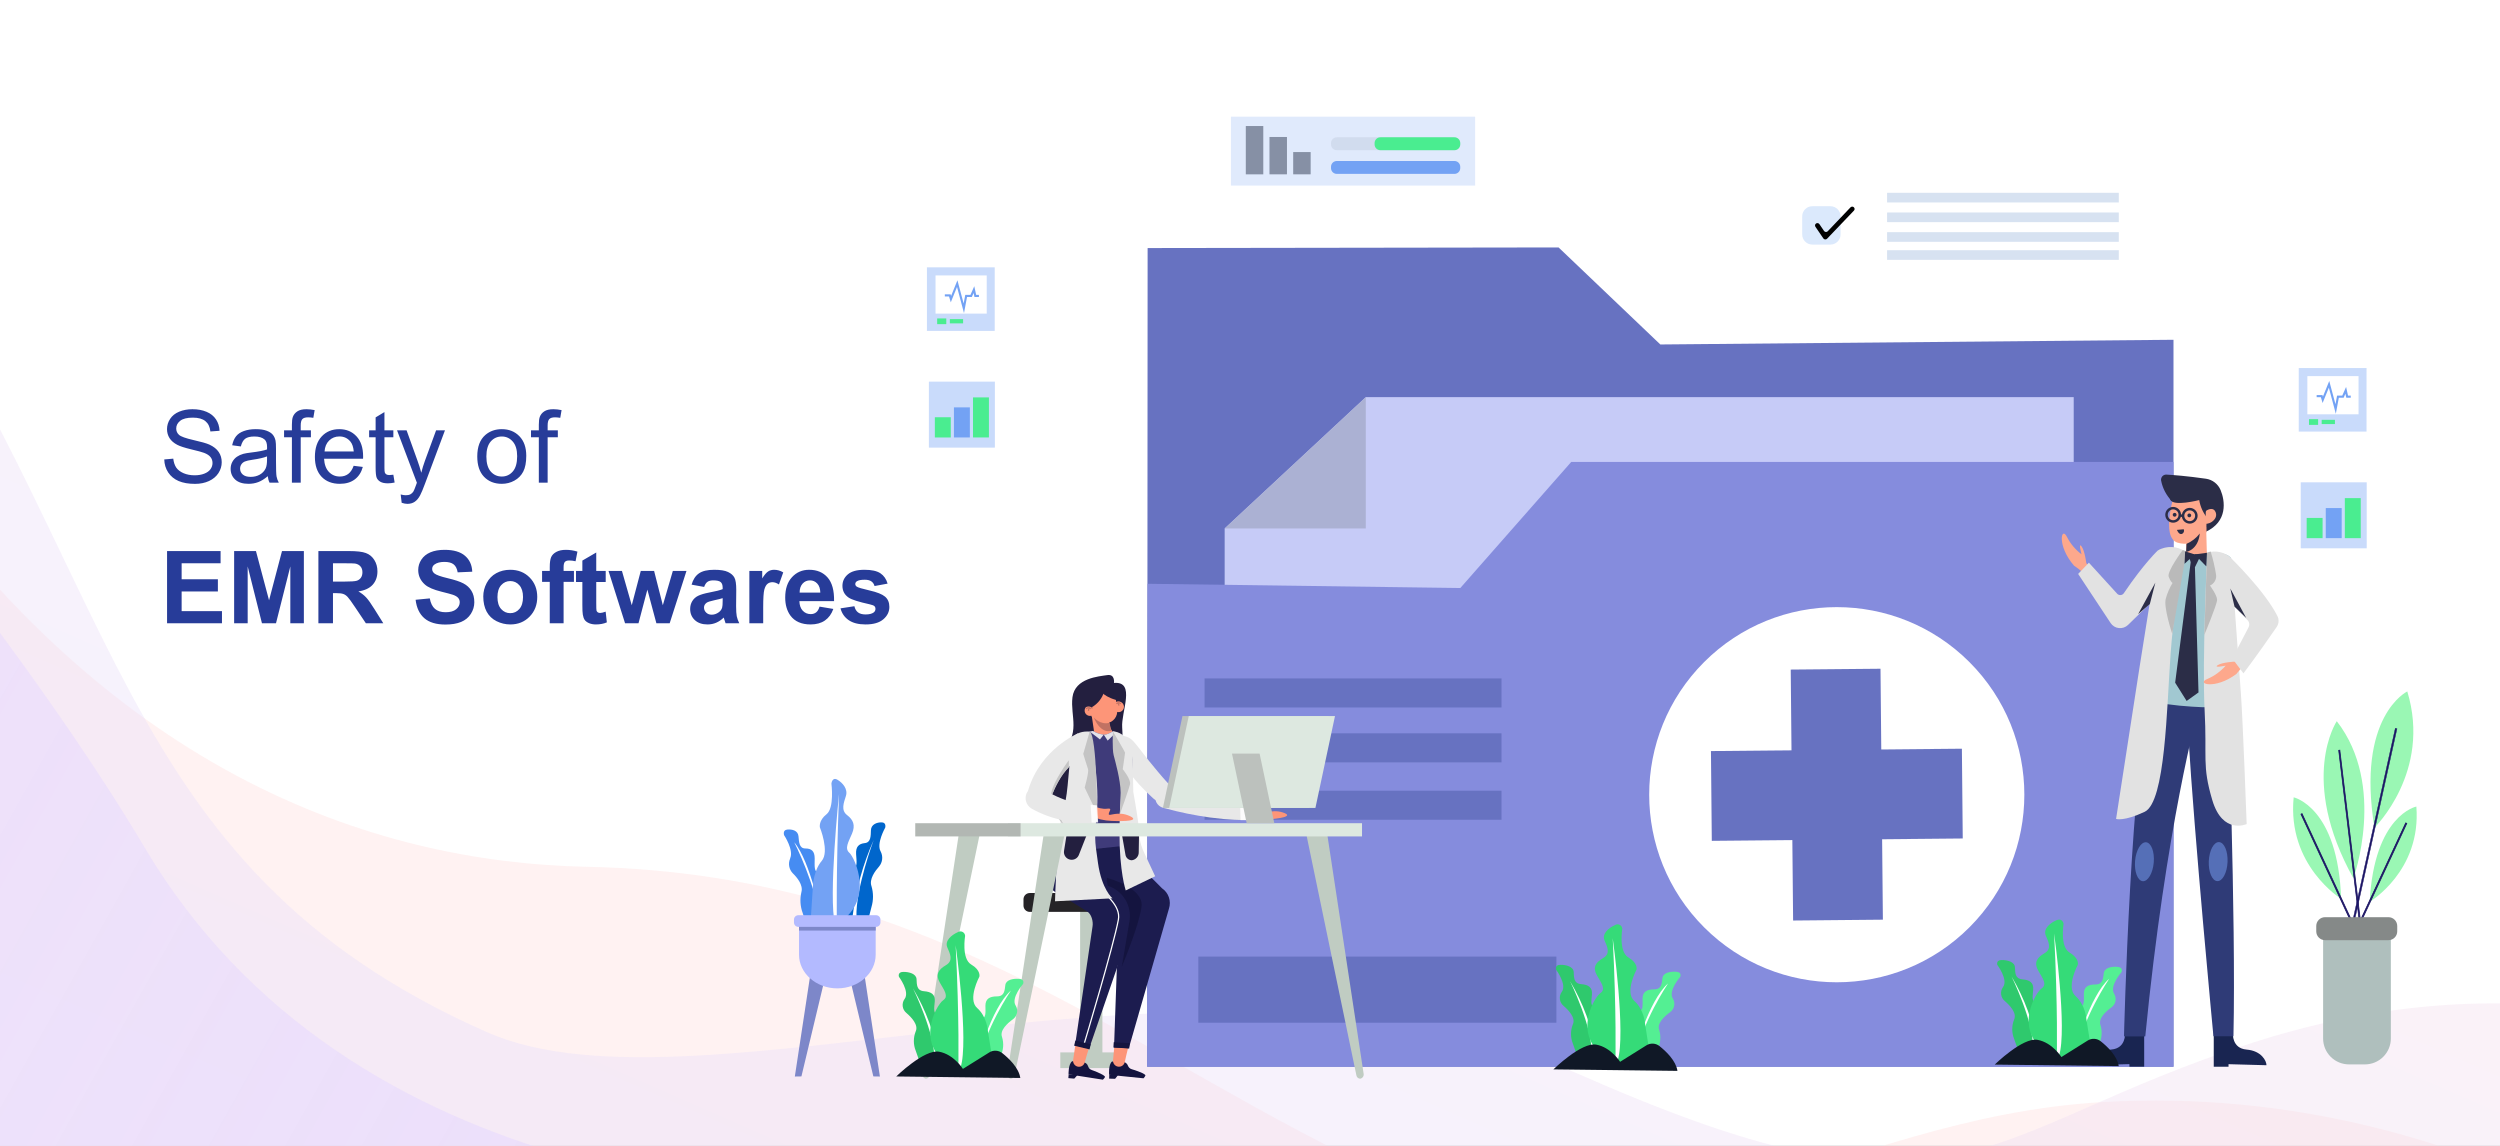 <svg width="1440" height="660" viewBox="0 0 1440 660" fill="none" xmlns="http://www.w3.org/2000/svg">
<rect x="0" y="0" width="1440" height="660" fill="#808080" stroke="none"/>
<g clip-path="url(#clip0_3203_25133)">
<rect width="1440" height="660" fill="white"/>
<path d="M94.61 264.639L99.801 264.186C100.047 266.266 100.614 267.977 101.503 269.32C102.41 270.644 103.81 271.722 105.701 272.554C107.592 273.367 109.719 273.773 112.083 273.773C114.182 273.773 116.036 273.461 117.643 272.837C119.251 272.213 120.442 271.362 121.217 270.284C122.011 269.188 122.409 267.996 122.409 266.71C122.409 265.405 122.03 264.271 121.274 263.306C120.518 262.323 119.269 261.5 117.53 260.838C116.414 260.403 113.946 259.732 110.126 258.824C106.306 257.898 103.63 257.028 102.098 256.215C100.113 255.175 98.628 253.889 97.645 252.357C96.68 250.806 96.198 249.076 96.198 247.166C96.198 245.067 96.794 243.11 97.985 241.294C99.177 239.46 100.916 238.07 103.205 237.124C105.493 236.179 108.036 235.706 110.835 235.706C113.918 235.706 116.631 236.207 118.976 237.209C121.34 238.193 123.156 239.649 124.423 241.578C125.69 243.507 126.37 245.691 126.465 248.13L121.189 248.527C120.905 245.899 119.941 243.913 118.296 242.571C116.669 241.228 114.258 240.557 111.062 240.557C107.734 240.557 105.304 241.171 103.772 242.4C102.259 243.611 101.503 245.076 101.503 246.797C101.503 248.291 102.042 249.52 103.12 250.485C104.179 251.449 106.94 252.442 111.403 253.463C115.884 254.465 118.957 255.345 120.622 256.101C123.042 257.217 124.829 258.635 125.983 260.356C127.136 262.058 127.713 264.025 127.713 266.256C127.713 268.469 127.08 270.559 125.813 272.525C124.546 274.473 122.721 275.995 120.338 277.092C117.974 278.17 115.308 278.709 112.339 278.709C108.575 278.709 105.417 278.161 102.864 277.064C100.33 275.967 98.335 274.322 96.879 272.128C95.442 269.916 94.685 267.419 94.61 264.639ZM154.236 274.284C152.344 275.891 150.52 277.026 148.761 277.688C147.021 278.35 145.149 278.681 143.144 278.681C139.835 278.681 137.291 277.877 135.514 276.27C133.736 274.643 132.847 272.573 132.847 270.057C132.847 268.582 133.178 267.24 133.84 266.029C134.521 264.8 135.4 263.817 136.478 263.079C137.575 262.342 138.804 261.784 140.166 261.406C141.168 261.141 142.681 260.886 144.705 260.64C148.827 260.148 151.862 259.562 153.81 258.881C153.829 258.181 153.838 257.737 153.838 257.548C153.838 255.468 153.356 254.002 152.392 253.151C151.087 251.998 149.149 251.421 146.577 251.421C144.175 251.421 142.397 251.846 141.244 252.697C140.109 253.529 139.268 255.014 138.719 257.151L133.727 256.47C134.181 254.333 134.928 252.612 135.968 251.307C137.008 249.984 138.511 248.972 140.478 248.272C142.445 247.554 144.723 247.194 147.314 247.194C149.886 247.194 151.976 247.497 153.583 248.102C155.191 248.707 156.372 249.473 157.129 250.4C157.885 251.307 158.415 252.461 158.717 253.86C158.888 254.73 158.973 256.3 158.973 258.569V265.377C158.973 270.124 159.077 273.13 159.285 274.397C159.512 275.646 159.947 276.846 160.59 278H155.257C154.727 276.941 154.387 275.702 154.236 274.284ZM153.81 262.881C151.957 263.637 149.177 264.28 145.47 264.81C143.371 265.112 141.887 265.453 141.017 265.831C140.147 266.209 139.476 266.767 139.003 267.504C138.53 268.223 138.294 269.027 138.294 269.916C138.294 271.277 138.804 272.412 139.826 273.32C140.866 274.227 142.378 274.681 144.364 274.681C146.331 274.681 148.08 274.256 149.612 273.405C151.144 272.535 152.269 271.353 152.987 269.859C153.536 268.705 153.81 267.003 153.81 264.753V262.881ZM168.135 278V251.846H163.625V247.875H168.135V244.67C168.135 242.646 168.315 241.143 168.674 240.159C169.166 238.836 170.026 237.767 171.255 236.954C172.503 236.122 174.243 235.706 176.475 235.706C177.912 235.706 179.5 235.876 181.24 236.217L180.474 240.67C179.415 240.481 178.413 240.386 177.468 240.386C175.917 240.386 174.82 240.717 174.177 241.379C173.534 242.041 173.213 243.28 173.213 245.095V247.875H179.084V251.846H173.213V278H168.135ZM203.706 268.299L208.982 268.951C208.15 272.034 206.609 274.426 204.359 276.128C202.108 277.83 199.234 278.681 195.735 278.681C191.329 278.681 187.831 277.329 185.24 274.624C182.668 271.901 181.382 268.091 181.382 263.193C181.382 258.125 182.687 254.191 185.297 251.392C187.906 248.594 191.291 247.194 195.452 247.194C199.48 247.194 202.77 248.565 205.323 251.307C207.876 254.049 209.153 257.907 209.153 262.881C209.153 263.183 209.143 263.637 209.124 264.242H186.658C186.847 267.552 187.783 270.086 189.466 271.845C191.15 273.603 193.249 274.483 195.764 274.483C197.636 274.483 199.234 273.991 200.558 273.008C201.881 272.024 202.931 270.455 203.706 268.299ZM186.942 260.044H203.763C203.536 257.51 202.893 255.61 201.834 254.343C200.208 252.376 198.099 251.392 195.508 251.392C193.164 251.392 191.187 252.177 189.58 253.747C187.991 255.316 187.112 257.416 186.942 260.044ZM226.57 273.433L227.307 277.943C225.87 278.246 224.584 278.397 223.449 278.397C221.596 278.397 220.159 278.104 219.138 277.518C218.116 276.932 217.398 276.166 216.982 275.22C216.566 274.256 216.358 272.242 216.358 269.178V251.846H212.613V247.875H216.358V240.415L221.435 237.351V247.875H226.57V251.846H221.435V269.462C221.435 270.918 221.52 271.854 221.691 272.27C221.88 272.686 222.173 273.017 222.57 273.263C222.986 273.509 223.572 273.632 224.329 273.632C224.896 273.632 225.643 273.565 226.57 273.433ZM231.363 289.602L230.796 284.808C231.912 285.11 232.886 285.262 233.718 285.262C234.852 285.262 235.76 285.073 236.441 284.694C237.122 284.316 237.68 283.787 238.115 283.106C238.436 282.595 238.956 281.328 239.675 279.305C239.769 279.021 239.921 278.605 240.129 278.057L228.697 247.875H234.2L240.469 265.32C241.282 267.533 242.01 269.859 242.653 272.298C243.239 269.953 243.939 267.665 244.752 265.434L251.191 247.875H256.297L244.837 278.511C243.608 281.82 242.653 284.099 241.972 285.347C241.065 287.03 240.025 288.259 238.852 289.034C237.68 289.829 236.28 290.226 234.654 290.226C233.671 290.226 232.574 290.018 231.363 289.602ZM274.906 262.938C274.906 257.359 276.456 253.227 279.558 250.541C282.148 248.31 285.307 247.194 289.032 247.194C293.173 247.194 296.559 248.556 299.187 251.279C301.816 253.983 303.13 257.728 303.13 262.512C303.13 266.389 302.544 269.443 301.371 271.674C300.218 273.887 298.525 275.608 296.294 276.837C294.081 278.066 291.661 278.681 289.032 278.681C284.815 278.681 281.401 277.329 278.792 274.624C276.201 271.92 274.906 268.025 274.906 262.938ZM280.153 262.938C280.153 266.795 280.995 269.689 282.678 271.618C284.361 273.528 286.479 274.483 289.032 274.483C291.566 274.483 293.675 273.518 295.358 271.589C297.041 269.66 297.882 266.72 297.882 262.767C297.882 259.042 297.031 256.224 295.329 254.314C293.646 252.385 291.547 251.421 289.032 251.421C286.479 251.421 284.361 252.376 282.678 254.286C280.995 256.196 280.153 259.08 280.153 262.938ZM310.363 278V251.846H305.853V247.875H310.363V244.67C310.363 242.646 310.543 241.143 310.902 240.159C311.394 238.836 312.255 237.767 313.484 236.954C314.732 236.122 316.472 235.706 318.703 235.706C320.14 235.706 321.729 235.876 323.469 236.217L322.703 240.67C321.644 240.481 320.641 240.386 319.696 240.386C318.145 240.386 317.048 240.717 316.405 241.379C315.762 242.041 315.441 243.28 315.441 245.095V247.875H321.313V251.846H315.441V278H310.363ZM96.227 359V317.415H127.061V324.45H104.623V333.669H125.501V340.675H104.623V351.994H127.855V359H96.227ZM134.861 359V317.415H147.428L154.973 345.781L162.433 317.415H175.028V359H167.227V326.265L158.973 359H150.888L142.662 326.265V359H134.861ZM183.396 359V317.415H201.068C205.512 317.415 208.737 317.793 210.741 318.55C212.765 319.287 214.381 320.611 215.592 322.521C216.802 324.431 217.407 326.615 217.407 329.074C217.407 332.194 216.49 334.775 214.656 336.818C212.821 338.841 210.079 340.118 206.429 340.647C208.245 341.706 209.739 342.869 210.911 344.136C212.103 345.403 213.701 347.653 215.705 350.887L220.783 359H210.741L204.671 349.951C202.515 346.717 201.04 344.684 200.246 343.852C199.451 343.001 198.61 342.425 197.721 342.122C196.832 341.801 195.423 341.64 193.494 341.64H191.792V359H183.396ZM191.792 335.002H198.005C202.033 335.002 204.548 334.832 205.55 334.492C206.552 334.151 207.337 333.565 207.905 332.733C208.472 331.901 208.756 330.861 208.756 329.613C208.756 328.213 208.377 327.088 207.621 326.237C206.883 325.367 205.834 324.819 204.472 324.592C203.791 324.497 201.749 324.45 198.345 324.45H191.792V335.002ZM239.391 345.469L247.561 344.675C248.052 347.417 249.045 349.431 250.539 350.717C252.052 352.003 254.085 352.646 256.638 352.646C259.342 352.646 261.375 352.079 262.736 350.944C264.117 349.79 264.807 348.448 264.807 346.916C264.807 345.933 264.514 345.101 263.928 344.42C263.361 343.72 262.358 343.115 260.921 342.604C259.938 342.264 257.697 341.659 254.198 340.789C249.697 339.673 246.539 338.302 244.724 336.676C242.171 334.388 240.894 331.598 240.894 328.308C240.894 326.19 241.49 324.214 242.682 322.379C243.892 320.526 245.622 319.117 247.873 318.153C250.142 317.188 252.874 316.706 256.07 316.706C261.29 316.706 265.214 317.85 267.842 320.138C270.49 322.426 271.88 325.481 272.012 329.301L263.616 329.669C263.257 327.532 262.481 326.001 261.29 325.074C260.117 324.128 258.349 323.656 255.985 323.656C253.546 323.656 251.636 324.157 250.255 325.159C249.367 325.802 248.922 326.662 248.922 327.74C248.922 328.724 249.338 329.565 250.17 330.265C251.229 331.154 253.801 332.08 257.886 333.045C261.971 334.009 264.987 335.012 266.935 336.052C268.901 337.073 270.433 338.482 271.53 340.278C272.646 342.056 273.204 344.259 273.204 346.888C273.204 349.27 272.542 351.502 271.218 353.582C269.894 355.662 268.022 357.213 265.601 358.234C263.181 359.236 260.165 359.738 256.553 359.738C251.295 359.738 247.258 358.527 244.44 356.107C241.623 353.667 239.939 350.121 239.391 345.469ZM278.366 343.512C278.366 340.865 279.019 338.302 280.324 335.825C281.628 333.347 283.472 331.456 285.855 330.152C288.257 328.847 290.933 328.194 293.883 328.194C298.44 328.194 302.175 329.679 305.087 332.648C308 335.598 309.456 339.333 309.456 343.852C309.456 348.41 307.981 352.192 305.031 355.199C302.099 358.187 298.402 359.681 293.939 359.681C291.178 359.681 288.54 359.057 286.025 357.809C283.529 356.561 281.628 354.736 280.324 352.334C279.019 349.913 278.366 346.973 278.366 343.512ZM286.536 343.938C286.536 346.925 287.245 349.214 288.663 350.802C290.082 352.391 291.831 353.185 293.911 353.185C295.991 353.185 297.731 352.391 299.13 350.802C300.549 349.214 301.258 346.907 301.258 343.881C301.258 340.931 300.549 338.661 299.13 337.073C297.731 335.484 295.991 334.69 293.911 334.69C291.831 334.69 290.082 335.484 288.663 337.073C287.245 338.661 286.536 340.95 286.536 343.938ZM312.236 328.875H316.661V326.606C316.661 324.072 316.926 322.181 317.455 320.932C318.003 319.684 318.996 318.673 320.433 317.897C321.89 317.103 323.724 316.706 325.937 316.706C328.206 316.706 330.428 317.046 332.603 317.727L331.525 323.287C330.258 322.984 329.038 322.833 327.865 322.833C326.712 322.833 325.88 323.107 325.369 323.656C324.878 324.185 324.632 325.216 324.632 326.748V328.875H330.589V335.144H324.632V359H316.661V335.144H312.236V328.875ZM348.885 328.875V335.229H343.438V347.37C343.438 349.828 343.486 351.265 343.58 351.682C343.694 352.079 343.93 352.41 344.289 352.674C344.668 352.939 345.122 353.071 345.651 353.071C346.389 353.071 347.457 352.816 348.856 352.306L349.537 358.489C347.684 359.284 345.585 359.681 343.24 359.681C341.803 359.681 340.507 359.444 339.354 358.972C338.2 358.48 337.349 357.856 336.801 357.099C336.271 356.324 335.903 355.284 335.695 353.979C335.524 353.053 335.439 351.18 335.439 348.363V335.229H331.78V328.875H335.439V322.89L343.438 318.238V328.875H348.885ZM360.033 359L350.502 328.875H358.246L363.891 348.618L369.082 328.875H376.769L381.79 348.618L387.548 328.875H395.405L385.733 359H378.074L372.883 339.626L367.777 359H360.033ZM405.589 338.066L398.356 336.761C399.169 333.849 400.568 331.693 402.554 330.293C404.539 328.894 407.49 328.194 411.404 328.194C414.959 328.194 417.607 328.62 419.347 329.471C421.086 330.303 422.306 331.371 423.006 332.676C423.724 333.962 424.084 336.335 424.084 339.796L423.999 349.1C423.999 351.748 424.122 353.705 424.367 354.972C424.632 356.22 425.114 357.563 425.814 359H417.928C417.72 358.47 417.465 357.686 417.162 356.646C417.03 356.173 416.935 355.861 416.879 355.71C415.517 357.033 414.061 358.026 412.51 358.688C410.96 359.35 409.305 359.681 407.546 359.681C404.445 359.681 401.996 358.839 400.199 357.156C398.422 355.473 397.533 353.346 397.533 350.774C397.533 349.072 397.94 347.559 398.753 346.235C399.566 344.893 400.701 343.871 402.157 343.172C403.632 342.453 405.75 341.829 408.511 341.299C412.236 340.6 414.817 339.947 416.255 339.342V338.548C416.255 337.016 415.876 335.929 415.12 335.286C414.364 334.624 412.936 334.293 410.837 334.293C409.418 334.293 408.312 334.577 407.518 335.144C406.724 335.692 406.081 336.666 405.589 338.066ZM416.255 344.533C415.234 344.874 413.617 345.28 411.404 345.753C409.191 346.226 407.745 346.689 407.064 347.143C406.024 347.88 405.504 348.817 405.504 349.951C405.504 351.067 405.92 352.031 406.752 352.845C407.584 353.658 408.643 354.064 409.929 354.064C411.366 354.064 412.737 353.592 414.042 352.646C415.007 351.927 415.64 351.048 415.943 350.008C416.151 349.327 416.255 348.032 416.255 346.122V344.533ZM439.6 359H431.629V328.875H439.033V333.158C440.3 331.135 441.434 329.802 442.437 329.159C443.458 328.516 444.611 328.194 445.897 328.194C447.713 328.194 449.462 328.695 451.145 329.698L448.677 336.647C447.335 335.777 446.087 335.343 444.933 335.343C443.817 335.343 442.872 335.655 442.096 336.279C441.321 336.884 440.706 337.99 440.253 339.597C439.818 341.205 439.6 344.571 439.6 349.696V359ZM472.051 349.412L479.994 350.745C478.972 353.658 477.356 355.88 475.143 357.411C472.949 358.924 470.198 359.681 466.888 359.681C461.65 359.681 457.773 357.969 455.258 354.546C453.273 351.804 452.28 348.344 452.28 344.164C452.28 339.172 453.585 335.267 456.194 332.449C458.804 329.613 462.104 328.194 466.094 328.194C470.576 328.194 474.112 329.679 476.703 332.648C479.294 335.598 480.533 340.127 480.419 346.235H460.449C460.506 348.599 461.149 350.443 462.378 351.767C463.607 353.071 465.139 353.724 466.974 353.724C468.222 353.724 469.271 353.383 470.122 352.703C470.973 352.022 471.616 350.925 472.051 349.412ZM472.505 341.356C472.448 339.049 471.853 337.3 470.718 336.108C469.583 334.898 468.203 334.293 466.576 334.293C464.837 334.293 463.399 334.927 462.265 336.194C461.13 337.461 460.572 339.181 460.591 341.356H472.505ZM484.135 350.405L492.134 349.185C492.475 350.736 493.165 351.918 494.205 352.731C495.245 353.525 496.701 353.922 498.574 353.922C500.635 353.922 502.186 353.544 503.226 352.788C503.925 352.258 504.275 351.549 504.275 350.66C504.275 350.055 504.086 349.554 503.708 349.157C503.311 348.779 502.422 348.429 501.041 348.107C494.612 346.689 490.536 345.394 488.816 344.221C486.433 342.595 485.241 340.335 485.241 337.442C485.241 334.832 486.272 332.638 488.333 330.861C490.395 329.083 493.591 328.194 497.921 328.194C502.044 328.194 505.107 328.866 507.112 330.208C509.116 331.551 510.497 333.537 511.253 336.165L503.736 337.555C503.415 336.383 502.8 335.484 501.892 334.86C501.004 334.236 499.727 333.924 498.063 333.924C495.964 333.924 494.46 334.217 493.553 334.804C492.948 335.22 492.645 335.759 492.645 336.42C492.645 336.988 492.91 337.47 493.439 337.867C494.158 338.397 496.635 339.144 500.871 340.108C505.126 341.073 508.095 342.254 509.778 343.654C511.442 345.072 512.274 347.048 512.274 349.582C512.274 352.343 511.121 354.717 508.814 356.702C506.507 358.688 503.093 359.681 498.574 359.681C494.47 359.681 491.217 358.849 488.816 357.185C486.433 355.52 484.873 353.261 484.135 350.405Z" fill="#273C99"/>
<path opacity="0.4" d="M1211.6 634.77C1430.3 622.355 1577.15 749.884 1613.81 775.308C1923.15 989.842 1838.26 1149.69 1844.56 1260.69L858.974 2002.42L-753.196 -139.778C-733.316 -151.43 -652.927 -166.704 -490.401 -134.59C-287.244 -94.448 -199.047 54.192 -70.12 249.473C58.807 444.754 214.574 496.819 338.283 499.286C541.467 503.338 656.885 612.941 804.055 678.898C951.226 744.854 1054.45 643.691 1211.6 634.77Z" fill="#FFDFDF"/>
<path opacity="0.4" d="M1298.12 600.407C1473.4 544.193 1642.9 593.266 1799.69 749.902C2089.64 1039.57 1851.81 1126.83 1863.26 1246.62L858.975 2002.42L-929.656 -374.251C-909.256 -385.932 -836.05 -369.607 -653.052 -357.24C-498.311 -346.782 -398.212 -330.571 -78.817 116.808C71.921 327.947 60.361 497.575 280.792 594.645C403.737 648.785 695.827 524.757 912.608 620.086C1129.39 715.416 1137.57 651.898 1298.12 600.407Z" fill="url(#paint0_linear_3203_25133)"/>
<path d="M1439.16 689.976C1557.69 662.728 1755.34 701.946 1885.39 805.104C2075.91 956.234 2259.14 1095.87 2248.98 1184.53L968.613 2148.1L-729.177 -107.864C-708.207 -120.386 -747 -229.393 -594.55 -176.582C-360.218 -95.406 -28.957 298.573 83.202 487.993C200.717 686.457 456.098 701.299 586.679 684.996C771.899 661.871 880.967 705.515 985.614 758.563C1118.48 825.914 1272.85 728.205 1439.16 689.976Z" fill="url(#paint1_linear_3203_25133)"/>
<path d="M1251.93 195.709V614.449H660.762L661.027 142.879L897.739 142.525L956.354 198.417L1251.93 195.709Z" fill="#6772C1"/>
<path d="M1194.46 228.756V533.283H705.402V304.387L786.701 228.756H1194.46Z" fill="#C6CBF7"/>
<path d="M786.701 228.756V304.387H705.402L786.701 228.756Z" fill="#ABB1D3"/>
<path d="M661.027 336.256L660.762 614.45H1251.93V266.057H905.04L841.141 338.7L661.027 336.256Z" fill="#858CDD"/>
<path d="M1134.38 534.149C1176.57 491.955 1176.57 423.545 1134.38 381.351C1092.18 339.157 1023.77 339.157 981.579 381.351C939.385 423.545 939.385 491.955 981.579 534.149C1023.77 576.343 1092.18 576.343 1134.38 534.149Z" fill="white"/>
<path d="M1130.54 482.963L1130.05 431.254L985.507 432.616L985.994 484.325L1130.54 482.963Z" fill="#6772C1"/>
<path d="M1083.17 385.19L1031.46 385.678L1032.83 530.222L1084.54 529.734L1083.17 385.19Z" fill="#6772C1"/>
<path d="M864.875 390.766H693.828V407.502H864.875V390.766Z" fill="#6772C1"/>
<path d="M896.491 550.994H690.234V589.09H896.491V550.994Z" fill="#6772C1"/>
<path d="M864.875 422.385H693.828V439.121H864.875V422.385Z" fill="#6772C1"/>
<path d="M864.875 455.445H693.828V472.182H864.875V455.445Z" fill="#6772C1"/>
<path d="M1250.91 288.567C1247.76 285.293 1245.63 281.177 1244.78 276.718C1244.72 276.298 1244.76 275.87 1244.88 275.464C1245 275.058 1245.21 274.683 1245.48 274.364C1245.76 274.045 1246.11 273.791 1246.5 273.618C1246.88 273.445 1247.3 273.357 1247.73 273.361C1251.82 273.582 1259.71 274.186 1270.63 275.746C1272.48 276.014 1274.24 276.758 1275.71 277.906C1277.19 279.055 1278.35 280.567 1279.07 282.296C1281.66 288.508 1283.28 300.461 1270.53 306.305L1266.67 288.037L1250.91 288.567Z" fill="#2B2D47"/>
<path d="M1258.95 322.038H1271.24L1270.82 306.42L1270.75 303.653L1262.52 303.256L1259.71 303.123L1259.64 304.566L1259.17 316.165L1258.95 322.038Z" fill="#FDA88C"/>
<path d="M1270.84 306.623C1270.84 306.623 1264.49 315.602 1254.32 312.585C1244.15 309.567 1252.85 283.145 1252.85 283.145L1271.23 284.219L1270.84 306.623Z" fill="#FDA88C"/>
<path d="M1266.74 288.032C1266.74 288.032 1251.72 291.992 1250.08 287.767C1248.45 283.543 1254.2 279.568 1254.2 279.568L1272.65 282.63L1271.45 298.439C1269 295.441 1267.38 291.853 1266.74 288.032Z" fill="#2B2D47"/>
<path d="M1270.52 294.983C1270.53 294.76 1270.59 294.542 1270.71 294.351C1270.82 294.16 1270.99 294.003 1271.18 293.894C1272.43 293.217 1275.17 292.23 1276.23 295.086C1277.63 298.84 1273.29 301.872 1270.34 301.725L1270.52 294.983Z" fill="#FDA88C"/>
<path d="M1286.16 595.158C1286.16 595.158 1285.44 603.858 1294.05 604.564C1302.66 605.271 1305.49 611.144 1305.49 613.573L1283.63 612.969V614.441H1275.12V593.539H1285.95L1286.16 595.158Z" fill="#192551"/>
<path d="M1224.01 595.123C1224.01 595.123 1224.72 603.823 1216.12 604.529C1207.52 605.236 1204.68 611.109 1204.68 613.538L1226.54 612.934V614.406H1235.05V593.504H1224.22L1224.01 595.123Z" fill="#192551"/>
<path d="M1283.02 397.274C1283.02 397.274 1288 528.577 1286.47 596.907H1274.94C1274.94 596.907 1263.91 481.222 1260.48 423.623V391.475L1283.02 397.274Z" fill="#2F3B77"/>
<path d="M1266.23 408.55C1266.23 408.55 1247.52 475.909 1235.68 596.966H1223.42C1223.42 596.966 1227.23 439.3 1239.83 393.918L1263.5 391.475L1266.23 408.55Z" fill="#2F3B77"/>
<path d="M1229.8 495.896C1229.29 502.093 1231.28 507.318 1234.22 507.569C1237.16 507.819 1240.03 503.005 1240.56 496.808C1241.09 490.611 1239.09 485.4 1236.15 485.15C1233.2 484.9 1230.33 489.64 1229.8 495.896Z" fill="#556FB7"/>
<path d="M1272.26 496.043C1272 502.255 1274.19 507.392 1277.18 507.525C1280.17 507.657 1282.8 502.726 1283.07 496.514C1283.33 490.303 1281.14 485.18 1278.15 485.048C1275.16 484.915 1272.54 489.846 1272.26 496.043Z" fill="#556FB7"/>
<path d="M1234.29 403.16C1243.59 405.148 1253.03 406.442 1262.52 407.032C1270.03 407.601 1277.58 407.483 1285.07 406.678L1284.72 354.422V344.428L1285.1 321.42C1283.63 319.448 1280.39 318.726 1277.74 318.476C1276.23 318.334 1274.7 318.31 1273.18 318.403C1263.18 321.42 1258.74 317.608 1258.74 317.608C1254.06 315.728 1248.91 315.378 1244.02 316.607C1243.5 316.739 1243.22 316.842 1243.22 316.842L1243.08 318.094L1240.22 345.885L1234.29 403.16Z" fill="#A1C8D1"/>
<path d="M1294.08 474.655C1294.08 474.655 1280.24 481 1274.27 460.818C1268.29 440.637 1271.32 436.898 1269.85 408.857C1268.38 380.815 1271.32 318.388 1271.32 318.388C1273.69 317.601 1276.22 317.469 1278.65 318.005C1281.09 318.542 1283.33 319.727 1285.14 321.435C1285.14 321.435 1289.56 383.435 1290.75 399.451C1291.94 415.466 1294.08 474.655 1294.08 474.655Z" fill="#E2E2E2"/>
<path d="M1258.64 317.591C1254.55 336.968 1251.76 356.593 1250.28 376.339C1248.02 407.737 1247.33 461.936 1235.32 467.603C1223.31 473.27 1218.86 471.71 1218.86 471.71C1218.86 471.71 1229.71 401.805 1232.33 384.612C1234.95 367.419 1243.18 316.9 1243.18 316.9C1245.57 315.593 1248.28 314.967 1251.01 315.089C1253.73 315.211 1256.37 316.076 1258.64 317.591Z" fill="#E2E2E2"/>
<path d="M1269.7 365.685C1269.7 365.685 1277.06 348.109 1277.06 345.489C1277.06 342.869 1272.94 337.275 1272.94 337.275C1274.09 336.783 1275.05 335.938 1275.69 334.86C1276.33 333.783 1276.61 332.53 1276.49 331.284C1275.77 326.664 1274.71 322.103 1273.32 317.639L1271.26 318.389L1269.7 365.685Z" fill="#BABABA"/>
<path d="M1257.19 316.9C1257.19 316.9 1248.02 329.236 1249.15 332.224C1250.29 335.212 1251.39 335.771 1251.39 335.771C1249.66 338.626 1248.34 341.707 1247.46 344.927C1246.15 349.976 1251.2 365.123 1251.2 365.123L1259.43 317.46L1257.19 316.9Z" fill="#BABABA"/>
<path d="M1267.09 307.277C1265.08 309.883 1262.44 311.939 1259.43 313.254L1259.23 317.92C1259.23 317.92 1266.11 316.904 1267.09 307.277Z" fill="#2B2D47"/>
<path d="M1261.03 297.972C1261.64 297.972 1262.13 297.477 1262.13 296.868C1262.13 296.258 1261.64 295.764 1261.03 295.764C1260.42 295.764 1259.93 296.258 1259.93 296.868C1259.93 297.477 1260.42 297.972 1261.03 297.972Z" fill="#2B2D47"/>
<path d="M1252.59 297.618C1253.2 297.618 1253.7 297.124 1253.7 296.514C1253.7 295.904 1253.2 295.41 1252.59 295.41C1251.98 295.41 1251.49 295.904 1251.49 296.514C1251.49 297.124 1251.98 297.618 1252.59 297.618Z" fill="#2B2D47"/>
<path d="M1261.28 300.9C1263.39 300.9 1265.11 299.187 1265.11 297.073C1265.11 294.96 1263.39 293.246 1261.28 293.246C1259.17 293.246 1257.45 294.96 1257.45 297.073C1257.45 299.187 1259.17 300.9 1261.28 300.9Z" stroke="#2B2D47" stroke-width="1.438" stroke-miterlimit="10"/>
<path d="M1251.73 300.356C1253.85 300.356 1255.56 298.642 1255.56 296.528C1255.56 294.415 1253.85 292.701 1251.73 292.701C1249.62 292.701 1247.91 294.415 1247.91 296.528C1247.91 298.642 1249.62 300.356 1251.73 300.356Z" stroke="#2B2D47" stroke-width="1.438" stroke-miterlimit="10"/>
<path d="M1257.46 297.075L1255.78 296.986" stroke="#2B2D47" stroke-width="1.438" stroke-miterlimit="10"/>
<path d="M1257.84 304.844L1253.91 305.226C1253.91 305.226 1255.04 308.259 1256.85 307.523C1257.33 307.293 1257.7 306.884 1257.89 306.384C1258.07 305.883 1258.05 305.331 1257.84 304.844Z" fill="#2B2D47"/>
<path d="M1270.84 326.234L1264.09 319.331L1271.2 318.389L1270.84 326.234Z" fill="#2B2D47"/>
<path d="M1258.31 324.748L1264.09 319.331L1258.63 317.594L1258.31 324.748Z" fill="#2B2D47"/>
<path d="M1264.13 321.552L1266.34 398.847L1259.5 403.749L1252.89 393.224L1262.19 321.067L1264.63 320.816L1264.13 321.552Z" fill="#2B2D47"/>
<path d="M1267.23 320.686L1264.28 326.706L1263.12 326.471L1260.87 321.289L1263.02 319.229L1265.03 319.273L1267.23 320.686Z" fill="#2B2D47"/>
<path d="M1289.66 378.887L1287.35 381.08C1287.35 381.08 1279.99 381.463 1277.43 383.111C1274.63 384.966 1281.99 383.42 1281.99 383.42C1279.06 386.762 1275.41 389.398 1271.32 391.134C1264.7 393.842 1275.83 397.449 1288.18 388.19C1288.18 388.19 1292.24 382.994 1294.49 381.831L1289.66 378.887Z" fill="#FDA88C"/>
<path d="M1295.19 361.297L1285.8 379.285L1292.22 387.867C1300.26 377.18 1307.87 366.229 1311.36 361.15C1311.87 360.418 1312.21 359.583 1312.37 358.704C1312.53 357.824 1312.49 356.921 1312.27 356.057C1312.16 355.65 1312 355.255 1311.81 354.879C1304.45 340.233 1285.01 321.436 1285.01 321.436L1284.77 322.908L1281.5 344.06L1294.56 357.176C1295.09 357.709 1295.43 358.394 1295.54 359.134C1295.66 359.874 1295.53 360.631 1295.19 361.297Z" fill="#E2E2E2"/>
<path d="M1287.08 349.415L1284.65 338.949L1293.81 355.951L1287.08 349.415Z" fill="#2B2D47"/>
<path d="M1204.04 326.615C1203.88 326.483 1201.73 324.466 1201.73 324.466C1201.73 324.466 1200.81 317.106 1198.97 314.721C1196.94 312.057 1198.97 319.285 1198.97 319.285C1195.43 316.608 1192.54 313.16 1190.53 309.201C1187.33 302.798 1184.55 314.162 1194.62 325.805C1194.62 325.805 1200.11 329.471 1201.43 331.693L1204.04 326.615Z" fill="#FDA88C"/>
<path d="M1197.01 330.576L1215.72 358.882C1216.25 359.684 1216.96 360.359 1217.78 360.859C1218.6 361.359 1219.52 361.671 1220.48 361.774C1221.44 361.876 1222.41 361.767 1223.32 361.453C1224.23 361.139 1225.06 360.628 1225.75 359.957L1240.17 345.87L1243.87 342.278L1243.19 317.784V316.783C1243.19 316.783 1235.11 324.246 1223.32 341.689C1223.11 341.995 1222.84 342.25 1222.52 342.436C1222.21 342.622 1221.85 342.734 1221.48 342.764C1221.12 342.793 1220.75 342.74 1220.41 342.607C1220.06 342.475 1219.76 342.267 1219.5 341.999L1203.19 324.099L1202.61 324.732L1197.01 330.576Z" fill="#E2E2E2"/>
<path d="M1238.31 347.919L1241.48 335.584L1231.58 353.719L1238.31 347.919Z" fill="#2B2D47"/>
<path opacity="0.39" d="M572.962 153.992H533.91V190.601H572.962V153.992Z" fill="#73A2F4"/>
<path d="M568.351 158.645H538.867V180.636H568.351V158.645Z" fill="white"/>
<path d="M554.749 183.801H547.109V186.259H554.749V183.801Z" fill="#4AED90"/>
<path d="M545.064 183.42H539.809V186.717H545.064V183.42Z" fill="#4AED90"/>
<path d="M555.263 180.357L551.244 165.283L547.652 174.145L546.651 170.774H544.223V169.552H547.564L547.829 170.45L551.48 161.441L555.057 174.822L555.984 169.861H558.972L561.18 164.856L562.284 169.861H563.859V171.083H561.298L560.783 168.772L559.767 171.083H557L555.263 180.357Z" fill="#73A2F4"/>
<path opacity="0.39" d="M573.054 219.822H535.047V257.829H573.054V219.822Z" fill="#73A2F4"/>
<path d="M569.616 228.902H560.445V251.969H569.616V228.902Z" fill="#4AED90"/>
<path d="M558.639 234.645H549.469V251.97H558.639V234.645Z" fill="#73A2F4"/>
<path d="M547.639 240.326H538.469V251.984H547.639V240.326Z" fill="#4AED90"/>
<path d="M497.595 559.281L506.824 620.075L503.041 620.016L489.16 561.96L497.595 559.281Z" fill="#7D87C9"/>
<path d="M467.064 559.281L457.82 620.075L461.618 620.016L475.499 561.96L467.064 559.281Z" fill="#7D87C9"/>
<path d="M462.31 525.779C460.921 521.967 460.676 517.834 461.603 513.885C462.781 509.719 458.969 505.259 456.584 502.948C455.541 501.852 454.845 500.472 454.584 498.982C454.322 497.492 454.505 495.958 455.112 494.572C455.104 494.519 455.104 494.464 455.112 494.41C457.364 489.641 451.638 481.059 451.638 481.059C451.638 481.059 450.666 478.115 453.434 477.836C456.201 477.556 459.616 478.336 459.925 481.648C460.234 484.96 460.323 488.714 463.856 488.714C467.388 488.714 469.258 490.186 469.258 494.499C469.258 498.812 468.743 502.403 471.642 502.653C474.542 502.904 491.779 513.885 478.649 534.787L465.269 534.964L462.31 525.779Z" fill="#468CF2"/>
<path d="M473.278 528.953C473.278 528.953 466.816 496.01 457.469 485.146C457.469 485.146 470.216 510.17 472.1 529.792L473.278 528.953Z" fill="white"/>
<path d="M501.979 522.393C503.136 518.497 503.136 514.35 501.979 510.455C500.507 506.421 504.098 501.623 506.395 499.047C507.356 497.87 507.954 496.439 508.116 494.928C508.278 493.418 507.997 491.892 507.307 490.538L507.219 490.377C504.687 485.872 509.883 476.716 509.883 476.716C509.883 476.716 510.678 473.772 507.896 473.684C505.114 473.596 501.773 474.832 501.655 478.174C501.537 481.515 501.655 485.254 498.151 485.622C494.648 485.99 492.867 487.712 493.117 491.952C493.367 496.191 494.103 499.768 491.233 500.327C488.363 500.887 473.26 512.53 484.447 530.577C484.843 531.308 485.436 531.913 486.16 532.322C486.884 532.731 487.709 532.927 488.539 532.888L496.341 532.167C497.397 531.972 498.368 531.458 499.123 530.695C499.878 529.932 500.382 528.956 500.566 527.898L501.979 522.393Z" fill="#0066CC"/>
<path d="M491.105 527.719C492.959 512.556 497.056 497.753 503.264 483.795C503.264 483.795 492.784 511.807 493.313 528.279L491.105 527.719Z" fill="white"/>
<path d="M468.283 509.853C468.283 509.853 468.681 501.3 473.303 495.898C477.925 490.496 472.243 476.527 472.243 476.527C472.243 476.527 471.433 472.626 476.07 469.019C480.707 465.413 478.896 451.355 478.896 451.355C478.896 451.355 479.294 447.352 482.341 449.118C485.388 450.884 488.509 454.505 487.243 458.48C485.977 462.454 484.299 466.723 487.92 469.49C491.541 472.258 492.792 475.378 490.746 480.207C488.7 485.035 486.33 488.7 489.274 491.247C492.218 493.793 504.789 519.568 481.046 532.889L467.047 528.827L468.283 509.853Z" fill="#73A2F4"/>
<path d="M482.033 533.022C482.033 533.022 481.489 503.582 483.299 457.229C483.299 457.229 477.014 516.874 481.018 532.83L482.033 533.022Z" fill="white"/>
<path d="M460.234 529.383V549.873C460.234 560.604 470.126 569.303 482.314 569.303C494.503 569.303 504.394 560.604 504.394 549.873V529.383H460.234Z" fill="#B3BAFF"/>
<path d="M504.409 529.383H460.234V536.007H504.409V529.383Z" fill="#7D87C9"/>
<path d="M459.834 533.873H504.627C506.009 533.873 507.129 532.753 507.129 531.371V529.663C507.129 528.281 506.009 527.161 504.627 527.161H459.834C458.452 527.161 457.331 528.281 457.331 529.663V531.371C457.331 532.753 458.452 533.873 459.834 533.873Z" fill="#B3BAFF"/>
<path d="M1345.98 415.406C1345.98 415.406 1323.71 448.629 1355.56 505.905C1355.56 505.905 1374.86 452.501 1345.98 415.406Z" fill="#9AF7B4"/>
<path d="M1391.82 464.572C1391.82 464.572 1367.53 469.4 1364.94 519.448C1364.94 519.448 1394.76 501.784 1391.82 464.572Z" fill="#9AF7B4"/>
<path d="M1321.15 459.256C1321.15 459.256 1346.74 464.82 1348.49 517.724C1348.55 517.724 1317.31 498.602 1321.15 459.256Z" fill="#9AF7B4"/>
<path d="M1386.6 398.258C1386.6 398.258 1357.14 412.433 1367.68 476.76C1367.68 476.76 1400.66 444.582 1386.6 398.258Z" fill="#9AF7B4"/>
<path d="M1360.83 546.517L1347.07 432.216L1347.73 432.113L1361.5 546.414L1360.83 546.517Z" fill="#1B1464"/>
<path d="M1360.64 546.781V546.546L1346.85 431.995L1347.96 431.848V432.083L1361.79 546.619L1360.64 546.781ZM1347.32 432.422L1361.03 546.237H1361.25L1347.54 432.422H1347.32Z" fill="#1B1464"/>
<path d="M1361.32 546.384L1325.37 469.001L1325.97 468.662L1361.92 546.06L1361.32 546.384Z" fill="#1B1464"/>
<path d="M1361.22 546.707L1361.12 546.501L1325.08 468.883L1326.08 468.338L1326.17 468.559L1362.22 546.163L1361.22 546.707ZM1325.69 469.103L1361.43 546.059L1361.62 545.942L1325.88 468.986L1325.69 469.103Z" fill="#1B1464"/>
<path d="M1351.35 549.386L1350.76 549.047L1385.66 473.99L1386.27 474.314L1351.35 549.386Z" fill="#1B1464"/>
<path d="M1351.49 549.713L1350.49 549.154L1385.61 473.67L1386.6 474.215L1386.49 474.435L1351.49 549.713ZM1351.09 548.948L1351.3 549.051L1385.99 474.435L1385.8 474.318L1351.09 548.948Z" fill="#1B1464"/>
<path d="M1347.35 570.247L1346.41 569.996L1379.69 419.484L1380.64 419.735L1347.35 570.247Z" fill="#1B1464"/>
<path d="M1347.44 570.393L1346.28 570.084V569.967L1379.62 419.352L1380.78 419.646V419.778L1347.44 570.393ZM1346.54 569.908L1347.26 570.099L1380.52 419.823L1379.78 419.631L1346.54 569.908Z" fill="#1B1464"/>
<path d="M1338.11 532.695H1377.13V598.155C1377.13 602.118 1375.55 605.918 1372.75 608.72C1369.95 611.522 1366.15 613.096 1362.19 613.096H1353.05C1349.08 613.096 1345.28 611.522 1342.48 608.72C1339.68 605.918 1338.11 602.118 1338.11 598.155V532.695Z" fill="#AFBFBD"/>
<path d="M1375.73 528.295H1339.24C1336.43 528.295 1334.16 530.569 1334.16 533.373V536.465C1334.16 539.269 1336.43 541.543 1339.24 541.543H1375.73C1378.53 541.543 1380.81 539.269 1380.81 536.465V533.373C1380.81 530.569 1378.53 528.295 1375.73 528.295Z" fill="#858988"/>
<path d="M954.824 604.353C956.523 600.906 956.834 596.939 955.693 593.269C954.221 589.383 958.946 585.232 961.89 583.083C963.112 582.239 963.969 580.965 964.291 579.516C964.614 578.066 964.376 576.549 963.627 575.267L963.539 575.12C960.756 570.704 967.807 562.681 967.807 562.681C967.807 562.681 969 559.987 965.599 559.737C962.199 559.487 957.989 560.208 957.592 563.299C957.194 566.391 957.121 569.879 952.764 569.879C948.406 569.879 946.11 571.351 946.11 575.252C946.11 579.153 946.743 582.612 943.166 582.862C939.589 583.112 918.363 593.328 934.525 612.803L950.997 612.965L954.824 604.353Z" fill="#54EF93"/>
<path d="M941.328 607.311C941.328 607.311 949.336 576.62 960.788 566.492C960.788 566.492 945.096 589.853 942.771 608.091L941.328 607.311Z" fill="white"/>
<path d="M905.972 601.129C904.546 597.557 904.546 593.573 905.972 590.001C907.723 586.247 903.381 581.743 900.614 579.373C899.46 578.436 898.704 577.097 898.496 575.626C898.289 574.154 898.646 572.658 899.495 571.439L899.598 571.306C902.704 567.097 896.315 558.559 896.315 558.559C896.315 558.559 895.344 555.792 898.759 555.733C902.174 555.674 906.31 556.807 906.457 559.928C906.605 563.048 906.457 566.522 910.756 566.861C915.054 567.2 917.277 568.804 916.967 572.749C916.658 576.694 915.746 580.035 919.278 580.551C922.811 581.066 941.358 591.914 927.639 608.739C927.031 609.471 926.257 610.047 925.381 610.421C924.506 610.794 923.555 610.955 922.605 610.888L912.993 610.211C911.833 610.131 910.722 609.714 909.796 609.011C908.87 608.307 908.17 607.348 907.782 606.252L905.972 601.129Z" fill="#2FC96D"/>
<path d="M919.38 606.164C916.996 591.704 911.912 577.822 904.395 565.242C904.395 565.242 917.289 591.341 916.7 606.605L919.38 606.164Z" fill="white"/>
<path d="M947.528 589.519C947.528 589.519 947.027 581.54 941.345 576.521C935.663 571.501 942.655 558.459 942.655 558.459C942.655 558.459 943.641 554.838 937.93 551.467C932.219 548.097 934.441 534.952 934.441 534.952C934.41 534.475 934.254 534.015 933.989 533.618C933.724 533.221 933.36 532.9 932.932 532.689C932.504 532.477 932.028 532.381 931.551 532.412C931.075 532.442 930.614 532.597 930.217 532.861C926.478 534.525 922.621 537.881 924.182 541.59C925.742 545.3 927.876 549.274 923.343 551.894C918.809 554.515 917.337 557.414 919.869 561.875C922.4 566.335 925.227 569.794 921.664 572.179C918.102 574.563 902.529 600.559 931.807 612.968L949.632 603.017L947.528 589.519Z" fill="#35DB78"/>
<path d="M930.494 611.095C930.494 611.095 931.156 583.628 928.934 540.439C928.934 540.439 936.662 596.022 931.745 610.889L930.494 611.095Z" fill="white"/>
<path d="M894.758 615.963C894.758 615.963 910.95 600.124 919.473 601.714C927.996 603.303 933.177 611.605 933.177 611.605L948.368 602.096C949.504 601.39 950.831 601.051 952.167 601.128C953.503 601.204 954.783 601.692 955.831 602.523C959.732 605.614 965.34 610.987 966.209 616.831L894.758 615.963Z" fill="#101826"/>
<path d="M1209.01 601.604C1210.71 598.152 1211.02 594.179 1209.88 590.505C1208.41 586.619 1213.13 582.468 1216.08 580.334C1217.3 579.49 1218.16 578.216 1218.48 576.766C1218.8 575.317 1218.56 573.799 1217.81 572.517L1217.73 572.37C1214.94 567.954 1221.99 559.932 1221.99 559.932C1221.99 559.932 1223.19 557.238 1219.79 556.914C1216.39 556.59 1212.18 557.4 1211.78 560.491C1211.38 563.582 1211.31 567.056 1206.95 567.056C1202.59 567.056 1200.3 568.528 1200.3 572.444C1200.3 576.359 1200.93 579.804 1197.35 580.054C1193.78 580.304 1172.55 590.505 1188.71 609.994L1205.18 610.156L1209.01 601.604Z" fill="#54EF93"/>
<path d="M1195.45 604.557C1195.45 604.557 1203.46 573.851 1214.91 563.738C1214.91 563.738 1199.22 587.099 1196.9 605.337L1195.45 604.557Z" fill="white"/>
<path d="M1160.13 598.378C1158.7 594.805 1158.7 590.823 1160.13 587.25C1161.88 583.496 1157.54 578.977 1154.77 576.607C1153.62 575.671 1152.87 574.335 1152.66 572.867C1152.45 571.399 1152.81 569.906 1153.65 568.688L1153.75 568.541C1156.86 564.346 1150.47 555.808 1150.47 555.808C1150.47 555.808 1149.5 553.026 1152.92 552.982C1156.33 552.938 1160.47 554.056 1160.61 557.177C1160.76 560.298 1160.61 563.757 1164.91 564.11C1169.21 564.463 1171.43 566.053 1171.12 569.998C1170.81 573.943 1169.9 577.358 1173.43 577.814C1176.97 578.271 1195.51 589.178 1181.8 605.988C1181.19 606.728 1180.42 607.309 1179.54 607.684C1178.67 608.058 1177.71 608.214 1176.76 608.138L1167.15 607.475C1165.98 607.404 1164.87 606.988 1163.94 606.28C1163.01 605.572 1162.32 604.605 1161.94 603.501L1160.13 598.378Z" fill="#2FC96D"/>
<path d="M1173.57 603.35C1171.2 588.911 1166.14 575.046 1158.66 562.473C1158.66 562.473 1171.55 588.571 1170.96 603.851L1173.57 603.35Z" fill="white"/>
<path d="M1201.71 586.747C1201.71 586.747 1201.21 578.784 1195.52 573.75C1189.84 568.715 1196.83 555.703 1196.83 555.703C1196.83 555.703 1197.82 552.067 1192.11 548.711C1186.4 545.355 1188.62 532.18 1188.62 532.18C1188.62 532.18 1188.15 528.456 1184.4 530.105C1180.64 531.753 1176.8 535.124 1178.36 538.834C1179.92 542.543 1182.06 546.518 1177.52 549.138C1172.99 551.758 1171.52 554.672 1174.05 559.133C1176.58 563.593 1179.41 567.052 1175.84 569.437C1172.28 571.821 1156.71 597.802 1185.99 610.226L1203.87 600.334L1201.71 586.747Z" fill="#35DB78"/>
<path d="M1184.73 608.344C1184.73 608.344 1185.39 580.861 1183.17 537.688C1183.17 537.688 1190.9 593.27 1185.98 608.137L1184.73 608.344Z" fill="white"/>
<path d="M1148.94 613.212C1148.94 613.212 1165.13 597.374 1173.65 598.949C1182.18 600.524 1187.36 608.855 1187.36 608.855L1202.55 599.331C1203.68 598.625 1205.01 598.288 1206.35 598.367C1207.69 598.446 1208.96 598.937 1210.01 599.773C1213.91 602.864 1219.52 608.222 1220.39 614.081L1148.94 613.212Z" fill="#101826"/>
<path opacity="0.39" d="M1363.13 211.992H1324.08V248.601H1363.13V211.992Z" fill="#73A2F4"/>
<path d="M1358.52 216.643H1329.04V238.634H1358.52V216.643Z" fill="white"/>
<path d="M1344.92 241.812H1337.28V244.271H1344.92V241.812Z" fill="#4AED90"/>
<path d="M1335.24 241.43H1329.98V244.727H1335.24V241.43Z" fill="#4AED90"/>
<path d="M1345.43 238.355L1341.42 223.281L1337.82 232.143L1336.82 228.772H1334.39V227.55H1337.74L1338 228.448L1341.65 219.439L1345.23 232.82L1346.16 227.859H1349.14L1351.35 222.869L1352.46 227.859H1354.03V229.096H1351.47L1350.95 226.785L1349.94 229.096H1347.17L1345.43 238.355Z" fill="#73A2F4"/>
<path opacity="0.39" d="M1363.23 277.82H1325.22V315.827H1363.23V277.82Z" fill="#73A2F4"/>
<path d="M1359.79 286.916H1350.62V309.982H1359.79V286.916Z" fill="#4AED90"/>
<path d="M1348.81 292.643H1339.64V309.968H1348.81V292.643Z" fill="#73A2F4"/>
<path d="M1337.81 298.324H1328.64V309.982H1337.81V298.324Z" fill="#4AED90"/>
<path opacity="0.22" d="M1054.33 118.783H1043.9C1040.68 118.783 1038.07 121.393 1038.07 124.612V135.049C1038.07 138.268 1040.68 140.878 1043.9 140.878H1054.33C1057.55 140.878 1060.16 138.268 1060.16 135.049V124.612C1060.16 121.393 1057.55 118.783 1054.33 118.783Z" fill="#5F9BF2"/>
<path d="M1050.28 137.373L1045.69 130.632C1045.59 130.483 1045.51 130.316 1045.48 130.14C1045.44 129.964 1045.44 129.782 1045.47 129.605C1045.51 129.428 1045.58 129.26 1045.68 129.11C1045.78 128.96 1045.91 128.832 1046.06 128.733C1046.36 128.529 1046.72 128.451 1047.08 128.517C1047.43 128.584 1047.75 128.788 1047.96 129.086L1050.65 133.031C1050.76 133.199 1050.92 133.34 1051.09 133.443C1051.27 133.546 1051.46 133.608 1051.67 133.625C1051.87 133.641 1052.07 133.613 1052.27 133.541C1052.46 133.469 1052.63 133.355 1052.77 133.208L1065.91 119.415C1066.04 119.287 1066.19 119.186 1066.36 119.117C1066.52 119.047 1066.7 119.012 1066.88 119.012C1067.06 119.012 1067.24 119.047 1067.4 119.117C1067.57 119.186 1067.72 119.287 1067.84 119.415C1067.97 119.541 1068.07 119.691 1068.14 119.857C1068.21 120.022 1068.25 120.2 1068.25 120.379C1068.25 120.559 1068.21 120.736 1068.14 120.902C1068.07 121.067 1067.97 121.217 1067.84 121.343L1052.36 137.535C1052.22 137.673 1052.05 137.779 1051.86 137.846C1051.68 137.913 1051.48 137.94 1051.28 137.925C1051.09 137.91 1050.89 137.852 1050.72 137.757C1050.55 137.662 1050.4 137.531 1050.28 137.373Z" fill="black"/>
<path opacity="0.22" d="M1220.43 111.055H1086.96V116.619H1220.43V111.055Z" fill="#4C7BC1"/>
<path opacity="0.22" d="M1220.43 122.393H1086.96V127.957H1220.43V122.393Z" fill="#4C7BC1"/>
<path opacity="0.22" d="M1220.43 133.725H1086.96V139.289H1220.43V133.725Z" fill="#4C7BC1"/>
<path opacity="0.22" d="M1220.43 144.115H1086.96V149.679H1220.43V144.115Z" fill="#4C7BC1"/>
<path opacity="0.22" d="M709.019 106.891L849.684 106.891V67.206L709.019 67.206V106.891Z" fill="#73A2F4"/>
<g opacity="0.49">
<path d="M717.584 100.424H727.652V72.588H717.584V100.424Z" fill="#29344C"/>
<path d="M731.224 100.41H741.293V78.904H731.224V100.41Z" fill="#29344C"/>
<path d="M744.873 100.41H754.941V87.589H744.873V100.41Z" fill="#29344C"/>
</g>
<path opacity="0.08" d="M770.004 86.516L837.76 86.516C839.606 86.516 841.102 85.02 841.102 83.174V82.424C841.102 80.578 839.606 79.082 837.76 79.082L770.004 79.082C768.159 79.082 766.663 80.578 766.663 82.424V83.174C766.663 85.02 768.159 86.516 770.004 86.516Z" fill="#29344C"/>
<path d="M795.102 86.516H837.76C839.606 86.516 841.102 85.02 841.102 83.174V82.424C841.102 80.578 839.606 79.082 837.76 79.082H795.102C793.256 79.082 791.76 80.578 791.76 82.424V83.174C791.76 85.02 793.256 86.516 795.102 86.516Z" fill="#4AED90"/>
<path d="M770.004 100.164L837.76 100.164C839.606 100.164 841.102 98.668 841.102 96.823V96.072C841.102 94.227 839.606 92.731 837.76 92.731L770.004 92.731C768.159 92.731 766.663 94.227 766.663 96.072V96.823C766.663 98.668 768.159 100.164 770.004 100.164Z" fill="#73A2F4"/>
<path d="M634.98 520.877H622.145V608.122H634.98V520.877Z" fill="#C0CCC2"/>
<path d="M646.588 606.176H610.73V615.229H646.588V606.176Z" fill="#C0CCC2"/>
<path d="M663.981 514.385H593.134C591.142 514.385 589.527 515.999 589.527 517.991V521.642C589.527 523.633 591.142 525.248 593.134 525.248H663.981C665.973 525.248 667.588 523.633 667.588 521.642V517.991C667.588 515.999 665.973 514.385 663.981 514.385Z" fill="#252326"/>
<path d="M617.566 611.258L623.777 611.788C624.449 611.829 625.091 612.076 625.618 612.495C626.144 612.913 626.53 613.483 626.721 614.128C626.869 614.643 627.141 615.114 627.513 615.499C627.885 615.884 628.346 616.171 628.856 616.336C628.856 616.336 635.48 618.662 636.437 620.105C636.716 620.517 635.274 621.9 635.274 621.9L615.49 618.809C615.49 618.809 615.269 612.951 617.566 611.258Z" fill="#14143F"/>
<path d="M618.786 621.292L615.371 620.998L615.548 618.805L620.597 619.232L618.786 621.292Z" fill="#14143F"/>
<path d="M621.371 592.449C621.371 592.449 619.413 600.516 618.118 610.599C618.059 611.058 618.093 611.524 618.218 611.969C618.344 612.414 618.558 612.83 618.848 613.19C619.139 613.55 619.499 613.848 619.907 614.066C620.315 614.283 620.763 614.416 621.224 614.456C622.017 614.522 622.808 614.31 623.461 613.856C624.114 613.402 624.588 612.734 624.801 611.968C626.038 607.478 628.569 598.72 630.247 595.776L621.371 592.449Z" fill="#FD9578"/>
<path d="M640.513 611.43L646.74 611.621C647.394 611.65 648.024 611.874 648.549 612.265C649.074 612.656 649.469 613.196 649.684 613.814C649.865 614.316 650.164 614.767 650.556 615.128C650.948 615.489 651.421 615.751 651.936 615.89C651.936 615.89 658.678 617.848 659.708 619.231C660.017 619.643 658.663 621.101 658.663 621.101L638.85 619.084C638.85 619.084 638.335 613.255 640.513 611.43Z" fill="#14143F"/>
<path d="M642.305 621.397L638.875 621.294L638.934 619.086L643.998 619.248L642.305 621.397Z" fill="#14143F"/>
<path d="M643.35 592.449C643.35 592.449 641.878 600.604 641.098 610.761C641.066 611.221 641.127 611.683 641.278 612.119C641.429 612.554 641.666 612.955 641.975 613.298C642.284 613.64 642.659 613.916 643.077 614.11C643.496 614.304 643.949 614.411 644.41 614.426C645.21 614.458 645.995 614.207 646.628 613.717C647.261 613.227 647.7 612.529 647.869 611.747C648.856 607.199 650.902 598.352 652.418 595.334L643.35 592.449Z" fill="#FD9578"/>
<path d="M617.154 472.961L604.141 500.929C603.183 502.892 602.874 505.108 603.258 507.259C604.583 513.529 611.089 515.59 611.619 515.899L626.104 524.952C628.724 526.424 629.813 530.84 629.283 533.784L619.215 602.247L627.399 603.807L657.325 517.106L628.547 491.067L617.154 472.961Z" fill="#1C1C4F"/>
<path d="M609.805 502.46L635.27 510.851H635.447C639.587 512.224 643.1 515.032 645.351 518.768C647.602 522.504 648.444 526.921 647.723 531.223L643.307 557.41L641.673 603.351L650.182 603.822L673.321 523.363C674.012 521.243 673.996 518.957 673.277 516.847C672.558 514.737 671.174 512.917 669.332 511.66L637.567 479.88L614.324 469.223L609.805 502.46Z" fill="#1C1C4F"/>
<path d="M609.949 498.838C609.949 498.838 647.014 514.397 644.203 529.647C641.391 544.897 624.478 601.201 624.478 601.201" stroke="white" stroke-width="0.719" stroke-miterlimit="10"/>
<path d="M637.566 505.641L637.492 507.54L638.11 510.277H638.287C642.429 511.648 645.944 514.455 648.195 518.192C650.447 521.929 651.287 526.348 650.564 530.65L646.148 556.837C646.545 555.924 656.157 533.005 657.526 522.186C658.998 511.19 637.566 505.641 637.566 505.641Z" fill="#14143F"/>
<path d="M645.308 431.451C645.308 431.451 647.119 428.125 646.383 419.131C645.647 410.137 654.42 392.267 641.643 393.371C641.643 393.371 642.438 388.116 637.727 388.866C633.017 389.617 619.151 390.5 617.738 401.614C616.325 412.727 623.096 422.943 610.613 433.807C598.131 444.67 601.619 472.447 618.12 466.971C634.622 461.495 645.308 431.451 645.308 431.451Z" fill="#231F3F"/>
<path d="M627.613 428.7L630.175 421.384L628.968 413.096L628.511 410.285L637.137 408.342L638.329 413.656L639.448 418.646L639.64 419.485L644.939 428.538L627.613 428.7Z" fill="#FD9578"/>
<path d="M645.251 404.192C645.855 404.383 646.385 404.756 646.769 405.259C647.153 405.763 647.372 406.372 647.397 407.005C647.421 407.638 647.25 408.263 646.907 408.795C646.563 409.326 646.064 409.739 645.477 409.977C644.89 410.215 644.244 410.265 643.627 410.122C643.011 409.979 642.453 409.649 642.031 409.178C641.608 408.706 641.342 408.115 641.267 407.487C641.193 406.858 641.314 406.221 641.615 405.664C641.913 404.996 642.458 404.469 643.136 404.195C643.814 403.92 644.572 403.919 645.251 404.192Z" fill="#FD9578"/>
<path d="M626.965 397.993L641.876 396.094L643.481 408.797C643.596 409.701 643.533 410.619 643.293 411.498C643.054 412.377 642.644 413.2 642.086 413.921C641.528 414.641 640.834 415.245 640.042 415.697C639.251 416.148 638.379 416.44 637.475 416.555L636.003 416.746C635.084 416.863 634.15 416.794 633.258 416.543C632.366 416.293 631.533 415.867 630.808 415.289C630.083 414.711 629.482 413.994 629.039 413.18C628.597 412.366 628.322 411.471 628.231 410.549L626.965 397.993Z" fill="#FD9578"/>
<path d="M627.144 404.883C627.144 404.883 631.265 406.561 627.909 413.362C624.553 420.162 625.907 419.912 625.907 419.912C625.907 419.912 621.727 410.918 621.727 410.344C621.727 409.77 627.144 404.883 627.144 404.883Z" fill="#231F3F"/>
<path d="M636.566 394.99C636.566 394.99 636.566 405.912 624.054 409.386L622.391 397.713L636.566 394.99Z" fill="#231F3F"/>
<path d="M633.152 397.169C633.152 397.169 636.096 402.321 646.076 403.837L642.617 393.533L631.43 394.475L633.152 397.169Z" fill="#231F3F"/>
<path d="M625.398 407.398C624.955 407.968 624.726 408.675 624.752 409.396C624.778 410.117 625.056 410.806 625.538 411.343C626.021 411.88 626.676 412.23 627.391 412.332C628.105 412.434 628.832 412.282 629.446 411.903C629.889 411.333 630.117 410.626 630.092 409.905C630.066 409.183 629.788 408.494 629.305 407.958C628.823 407.421 628.168 407.071 627.453 406.969C626.739 406.866 626.011 407.018 625.398 407.398Z" fill="#FD9578"/>
<path d="M630.004 413.244C630.004 413.244 633.772 417.763 639.057 416.321L640.087 420.913C640.087 420.913 634.287 423.342 630.004 413.244Z" fill="#C17263"/>
<path d="M628.53 408.341C628.348 408.129 628.122 407.959 627.868 407.843C627.614 407.726 627.337 407.666 627.058 407.666C626.778 407.666 626.502 407.726 626.248 407.843C625.994 407.959 625.768 408.129 625.586 408.341" stroke="#C17263" stroke-width="0.719" stroke-miterlimit="10"/>
<path d="M627.687 407.828C627.415 407.992 627.204 408.24 627.084 408.535C626.965 408.829 626.944 409.155 627.025 409.462" stroke="#C17263" stroke-width="0.719" stroke-miterlimit="10"/>
<path d="M643.043 405.293C643.043 405.293 644.854 404.116 645.486 405.5Z" fill="#FD9578"/>
<path d="M643.043 405.293C643.043 405.293 644.854 404.116 645.486 405.5" stroke="#C17263" stroke-width="0.719" stroke-miterlimit="10"/>
<path d="M643.723 404.971C643.973 405.119 644.173 405.338 644.299 405.6C644.424 405.862 644.47 406.155 644.429 406.443" fill="#FD9578"/>
<path d="M643.723 404.971C643.973 405.119 644.173 405.338 644.299 405.6C644.424 405.862 644.47 406.155 644.429 406.443" stroke="#C17263" stroke-width="0.719" stroke-miterlimit="10"/>
<path d="M716.506 470.358C720.58 471.805 724.913 472.382 729.224 472.05C736.79 471.565 745.887 470.255 738.895 467.973C731.903 465.691 727.325 469.754 727.119 468.311C726.913 466.869 729.092 464.47 726.103 465.22C723.115 465.971 720.922 465.22 716.285 464.705L716.506 470.358Z" fill="#FD9578"/>
<path d="M668.698 464.808C669.042 465 669.408 465.149 669.788 465.25L670.259 465.382L670.715 465.515H670.803C679.4 467.876 688.143 469.666 696.976 470.873C702.599 471.623 707.28 472.006 710.827 472.183C712.299 472.271 713.491 472.301 714.537 472.315C716.965 472.389 718.275 472.315 718.275 472.315L718.025 463.689C718.025 463.689 716.641 463.542 714.272 463.233C706.75 462.276 689.409 459.627 676.279 454.695L674.969 454.195C674.513 454.033 674.071 453.871 673.644 453.695C672.192 453.118 670.571 453.128 669.126 453.725C667.682 454.321 666.525 455.455 665.902 456.889C665.545 457.715 665.374 458.609 665.401 459.509C665.407 459.941 665.467 460.372 665.578 460.79C665.772 461.647 666.152 462.451 666.692 463.146C667.231 463.84 667.916 464.408 668.698 464.808Z" fill="#E8E8E8"/>
<path opacity="0.85" d="M714.301 463.307C716.671 463.616 718.054 463.763 718.054 463.763L718.305 472.389C718.305 472.389 716.995 472.389 714.566 472.389L714.301 463.307Z" fill="white"/>
<path d="M640.102 427.286C640.102 427.286 643.458 437.87 656.073 451.736C658.222 454.091 660.675 456.545 663.433 459.096C663.801 459.42 664.169 459.744 664.522 460.082L664.669 460.2L665.052 460.495C665.7 460.949 666.433 461.267 667.207 461.432C667.981 461.596 668.78 461.603 669.556 461.451C670.598 461.263 671.572 460.805 672.382 460.123C673.191 459.441 673.808 458.559 674.171 457.565C674.535 456.57 674.631 455.498 674.452 454.455C674.272 453.412 673.823 452.434 673.148 451.618C673.113 451.558 673.068 451.503 673.015 451.457C668.349 446.363 664.655 441.727 661.534 437.929C658.737 434.529 653.983 427.787 651.804 425.991C645.636 420.824 640.102 427.286 640.102 427.286Z" fill="#E8E8E8"/>
<path d="M613.766 490.775C613.766 490.775 616.106 464.588 618.373 446.688C620.463 430.231 617.401 425.948 617.401 425.948C620.213 422.385 625.218 421.914 627.705 421.385L629.531 421.031C631.43 422.19 633.561 422.918 635.772 423.166C637.553 423.239 638.863 422.459 641.056 421.296C641.712 421.418 642.361 421.576 643 421.767C644.763 422.344 646.353 423.357 647.622 424.711C650.786 428.391 653.259 433.793 651.876 445.319C649.756 462.733 652.273 486.682 652.273 486.682L613.766 490.775Z" fill="#3F3B7A"/>
<path opacity="0.85" d="M635.758 423.166L633.579 425.918L627.691 421.385L629.517 421.031C631.416 422.19 633.547 422.918 635.758 423.166Z" fill="white"/>
<path opacity="0.85" d="M642.985 421.766L638.025 426.594L635.758 423.164C637.539 423.238 638.849 422.458 641.042 421.295C641.698 421.417 642.347 421.574 642.985 421.766Z" fill="white"/>
<path d="M627.688 421.383C627.688 421.383 633.296 447.967 631.883 465.925C630.47 483.884 630.323 482.235 632.443 497.102C634.621 512.396 640.774 517.431 640.774 517.431L607.684 519.138C607.684 519.138 608.817 479.247 611.452 471.077C613.214 464.992 614.387 458.752 614.955 452.442L617.399 425.946C617.399 425.946 619.092 420.823 627.688 421.383Z" fill="#E8E8E8"/>
<path d="M641.041 421.295C641.041 421.295 640.452 428.022 643.985 440.563C647.518 453.105 644.853 457.035 644.824 479.689C644.794 502.343 648.43 512.883 648.43 512.883L665.373 504.728C665.373 504.728 660.78 494.895 659.485 492.128C655.628 484.208 656.408 480.72 655.717 474.64C655.025 468.561 652.773 456.181 652.773 456.181L652.331 430.627C652.331 430.627 648.342 421.501 641.041 421.295Z" fill="#E8E8E8"/>
<path d="M627.718 421.178L623.949 434.234C623.949 434.234 626.039 441.153 626.687 442.963C627.335 444.774 624.759 453.621 624.759 453.621L631.927 468.591C631.927 468.591 631.927 424.828 627.718 421.178Z" fill="#C4C4C4"/>
<path d="M641.045 421.295C641.045 421.295 640.545 431.349 641.472 435.014C642.399 438.679 645.387 449.13 645.476 456.329C645.528 460.793 645.307 465.257 644.813 469.694C644.813 469.694 650.289 454.518 650.893 451.692C651.496 448.865 646.697 443.051 646.697 443.051C646.697 443.051 648.052 433.895 648.037 433.498C648.022 433.1 641.045 421.295 641.045 421.295Z" fill="#C4C4C4"/>
<path d="M614.485 480.104L625.864 481.134L621.448 492.38C621.092 493.322 620.426 494.115 619.558 494.626C618.691 495.137 617.675 495.337 616.678 495.192C616.089 495.116 615.52 494.923 615.007 494.623C614.494 494.323 614.047 493.923 613.693 493.446C613.338 492.969 613.083 492.425 612.944 491.848C612.804 491.27 612.783 490.67 612.881 490.084L614.485 480.104Z" fill="#231F3F"/>
<path d="M656.073 480.852L646.211 480.602L648.242 492.201C648.349 493.103 648.779 493.936 649.453 494.545C650.127 495.154 650.999 495.498 651.908 495.513C653.031 495.381 654.065 494.834 654.806 493.979C655.547 493.123 655.941 492.022 655.911 490.891L656.073 480.852Z" fill="#231F3F"/>
<path d="M592.554 459.095C592.986 460.271 593.734 461.306 594.715 462.085C595.697 462.864 596.875 463.357 598.118 463.511C598.569 463.554 599.022 463.554 599.473 463.511C600.771 463.405 602.012 462.934 603.054 462.153C604.096 461.371 604.896 460.311 605.361 459.095L605.758 458.079C607.73 453.177 611.028 446.377 615.547 441.887C617.411 439.903 619.737 438.411 622.318 437.545L620.993 422.354C620.993 422.354 599.458 431.436 592.378 454.738C591.957 456.17 592.019 457.701 592.554 459.095Z" fill="#E8E8E8"/>
<path d="M605.415 459.187C605.415 459.187 607.932 471.552 612.775 475.115C609.591 469.867 607.256 464.148 605.857 458.172C607.829 453.27 611.126 446.469 615.645 441.98V437.902C615.645 437.902 606.813 449.678 605.503 456.876C605.359 457.638 605.329 458.417 605.415 459.187Z" fill="#C4C4C4"/>
<path d="M627.898 469.784C631.786 471.676 636.03 472.719 640.352 472.846C647.932 473.17 657.118 472.846 650.42 469.902C643.722 466.958 638.718 470.417 638.644 468.974C638.57 467.532 641.029 465.353 637.982 465.78C634.935 466.207 632.83 465.265 628.281 464.205L627.898 469.784Z" fill="#FD9578"/>
<path d="M593.933 465.589L594.434 465.898C605.948 472.261 619.174 474.836 632.235 473.258L631.425 464.073C627.403 464.013 623.402 463.485 619.502 462.498C613.532 461.079 607.823 458.724 602.589 455.521C602.191 455.271 601.809 455.035 601.426 454.77C600.808 454.373 600.204 453.961 599.601 453.519C599.601 453.519 593.124 452.165 591.151 457.346C590.624 458.833 590.611 460.454 591.116 461.949C591.62 463.444 592.612 464.726 593.933 465.589Z" fill="#E8E8E8"/>
<path opacity="0.85" d="M628.176 463.51C630.546 463.804 631.944 463.937 631.944 463.937L632.518 473.755C632.518 473.755 631.208 473.858 628.779 473.829L628.176 463.51Z" fill="white"/>
<path d="M618.699 602.314L627.57 604.457L628.289 601.481L619.418 599.338L618.699 602.314Z" fill="#14143F"/>
<path d="M641.328 603.363L650.438 603.91L650.621 600.854L641.511 600.306L641.328 603.363Z" fill="#14143F"/>
<path d="M582.206 621.342C582.751 621.321 583.272 621.107 583.674 620.738C584.076 620.368 584.333 619.867 584.399 619.325L613.206 480.663L601.239 480.104L580.233 618.31C580.151 618.639 580.138 618.982 580.194 619.316C580.251 619.651 580.375 619.97 580.56 620.255C580.745 620.539 580.987 620.782 581.27 620.969C581.553 621.156 581.871 621.283 582.206 621.342Z" fill="#C0CCC2"/>
<path d="M533.288 621.326C533.831 621.306 534.35 621.094 534.751 620.728C535.153 620.361 535.412 619.864 535.481 619.324L564.288 480.647L552.321 480.088L531.315 618.294C531.233 618.623 531.22 618.966 531.276 619.3C531.333 619.635 531.457 619.955 531.642 620.239C531.827 620.523 532.069 620.767 532.352 620.954C532.635 621.141 532.954 621.268 533.288 621.326Z" fill="#C0CCC2"/>
<path d="M783.457 621.342C782.913 621.319 782.394 621.103 781.992 620.734C781.591 620.365 781.333 619.866 781.264 619.325L752.457 480.663L764.424 480.104L785.43 618.31C785.512 618.639 785.525 618.982 785.469 619.316C785.412 619.651 785.288 619.97 785.103 620.255C784.918 620.539 784.676 620.782 784.393 620.969C784.11 621.156 783.792 621.283 783.457 621.342Z" fill="#C0CCC2"/>
<path d="M784.528 474.17H580.582V481.78H784.528V474.17Z" fill="#DDE8E0"/>
<path d="M587.845 474.17H527.184V481.78H587.845V474.17Z" fill="#B2B7B3"/>
<path d="M765.342 412.447H681.1L669.824 465.351H754.052L765.342 412.447Z" fill="#BCC1BD"/>
<path d="M768.956 412.447H684.728L673.438 465.351H757.68L768.956 412.447Z" fill="#DDE8E0"/>
<path d="M725.533 434.088H709.621L718.085 474.17H733.997L725.533 434.088Z" fill="#BCC1BD"/>
<path d="M576.289 608.432C577.996 604.982 578.313 601.009 577.172 597.333C575.7 593.461 580.411 589.31 583.355 587.161C584.579 586.32 585.44 585.046 585.764 583.597C586.089 582.147 585.854 580.628 585.106 579.345C585.077 579.292 585.042 579.243 585.003 579.198C582.236 574.782 589.287 566.759 589.287 566.759C589.287 566.759 590.479 564.065 587.064 563.815C583.649 563.565 579.469 564.286 579.071 567.377C578.674 570.469 578.6 573.913 574.272 573.913C569.945 573.913 567.604 575.385 567.604 579.301C567.604 583.216 568.252 586.661 564.66 586.911C561.069 587.161 539.872 597.362 556.034 616.851L572.506 617.013L576.289 608.432Z" fill="#54EF93"/>
<path d="M562.789 611.393C562.789 611.393 570.797 580.702 582.264 570.574C582.264 570.574 566.572 593.935 564.246 612.173L562.789 611.393Z" fill="white"/>
<path d="M527.448 605.207C526.023 601.635 526.023 597.651 527.448 594.079C529.2 590.325 524.843 585.821 522.075 583.451C520.924 582.512 520.171 581.172 519.966 579.701C519.761 578.229 520.12 576.735 520.971 575.517L521.074 575.385C524.18 571.175 517.792 562.637 517.792 562.637C517.792 562.637 516.82 559.87 520.235 559.811C523.65 559.752 527.772 560.885 527.934 564.006C528.096 567.127 527.934 570.601 532.232 570.939C536.53 571.278 538.753 572.882 538.429 576.827C538.105 580.772 537.222 584.187 540.755 584.643C544.288 585.1 562.835 596.007 549.116 612.817C548.51 613.553 547.737 614.134 546.861 614.51C545.986 614.887 545.033 615.048 544.082 614.981L534.47 614.304C533.309 614.224 532.198 613.807 531.272 613.103C530.346 612.4 529.646 611.441 529.259 610.345L527.448 605.207Z" fill="#2FC96D"/>
<path d="M540.841 610.245C538.466 595.781 533.387 581.893 525.871 569.309C525.871 569.309 538.766 595.422 538.177 610.687L540.841 610.245Z" fill="white"/>
<path d="M568.984 593.593C568.984 593.593 568.499 585.615 562.817 580.595C557.135 575.576 564.127 562.534 564.127 562.534C564.127 562.534 565.113 558.898 559.402 555.542C553.69 552.186 555.913 539.026 555.913 539.026C555.882 538.549 555.726 538.09 555.461 537.692C555.196 537.295 554.831 536.975 554.403 536.763C553.975 536.551 553.499 536.456 553.023 536.486C552.546 536.516 552.086 536.671 551.688 536.936C547.949 538.584 544.078 541.955 545.638 545.665C547.199 549.374 549.348 553.348 544.814 555.969C540.28 558.589 538.808 561.489 541.325 565.949C543.843 570.409 546.684 573.868 543.136 576.253C539.588 578.637 524 604.633 553.278 617.042L571.163 607.15L568.984 593.593Z" fill="#35DB78"/>
<path d="M551.999 615.127C551.999 615.127 552.676 587.659 550.453 544.471C550.453 544.471 558.181 600.053 553.265 614.921L551.999 615.127Z" fill="white"/>
<path d="M516.215 620.045C516.215 620.045 532.407 604.206 540.93 605.781C549.453 607.356 554.634 615.688 554.634 615.688L569.855 606.178C570.991 605.472 572.318 605.133 573.654 605.21C574.99 605.286 576.269 605.774 577.318 606.605C581.204 609.696 586.827 615.055 587.695 620.913L516.215 620.045Z" fill="#101826"/>
</g>
<defs>
<linearGradient id="paint0_linear_3203_25133" x1="1174" y1="-96.033" x2="725.754" y2="925.826" gradientUnits="userSpaceOnUse">
<stop stop-color="#FFDFDF"/>
<stop offset="1" stop-color="#E4DFFF"/>
</linearGradient>
<linearGradient id="paint1_linear_3203_25133" x1="3610.89" y1="2254.32" x2="-1006.74" y2="-332.847" gradientUnits="userSpaceOnUse">
<stop stop-color="#DBCEF8"/>
<stop offset="1" stop-color="#EDDFFF" stop-opacity="0.46"/>
</linearGradient>
<clipPath id="clip0_3203_25133">
<rect width="1440" height="660" fill="white"/>
</clipPath>
</defs>
</svg>
